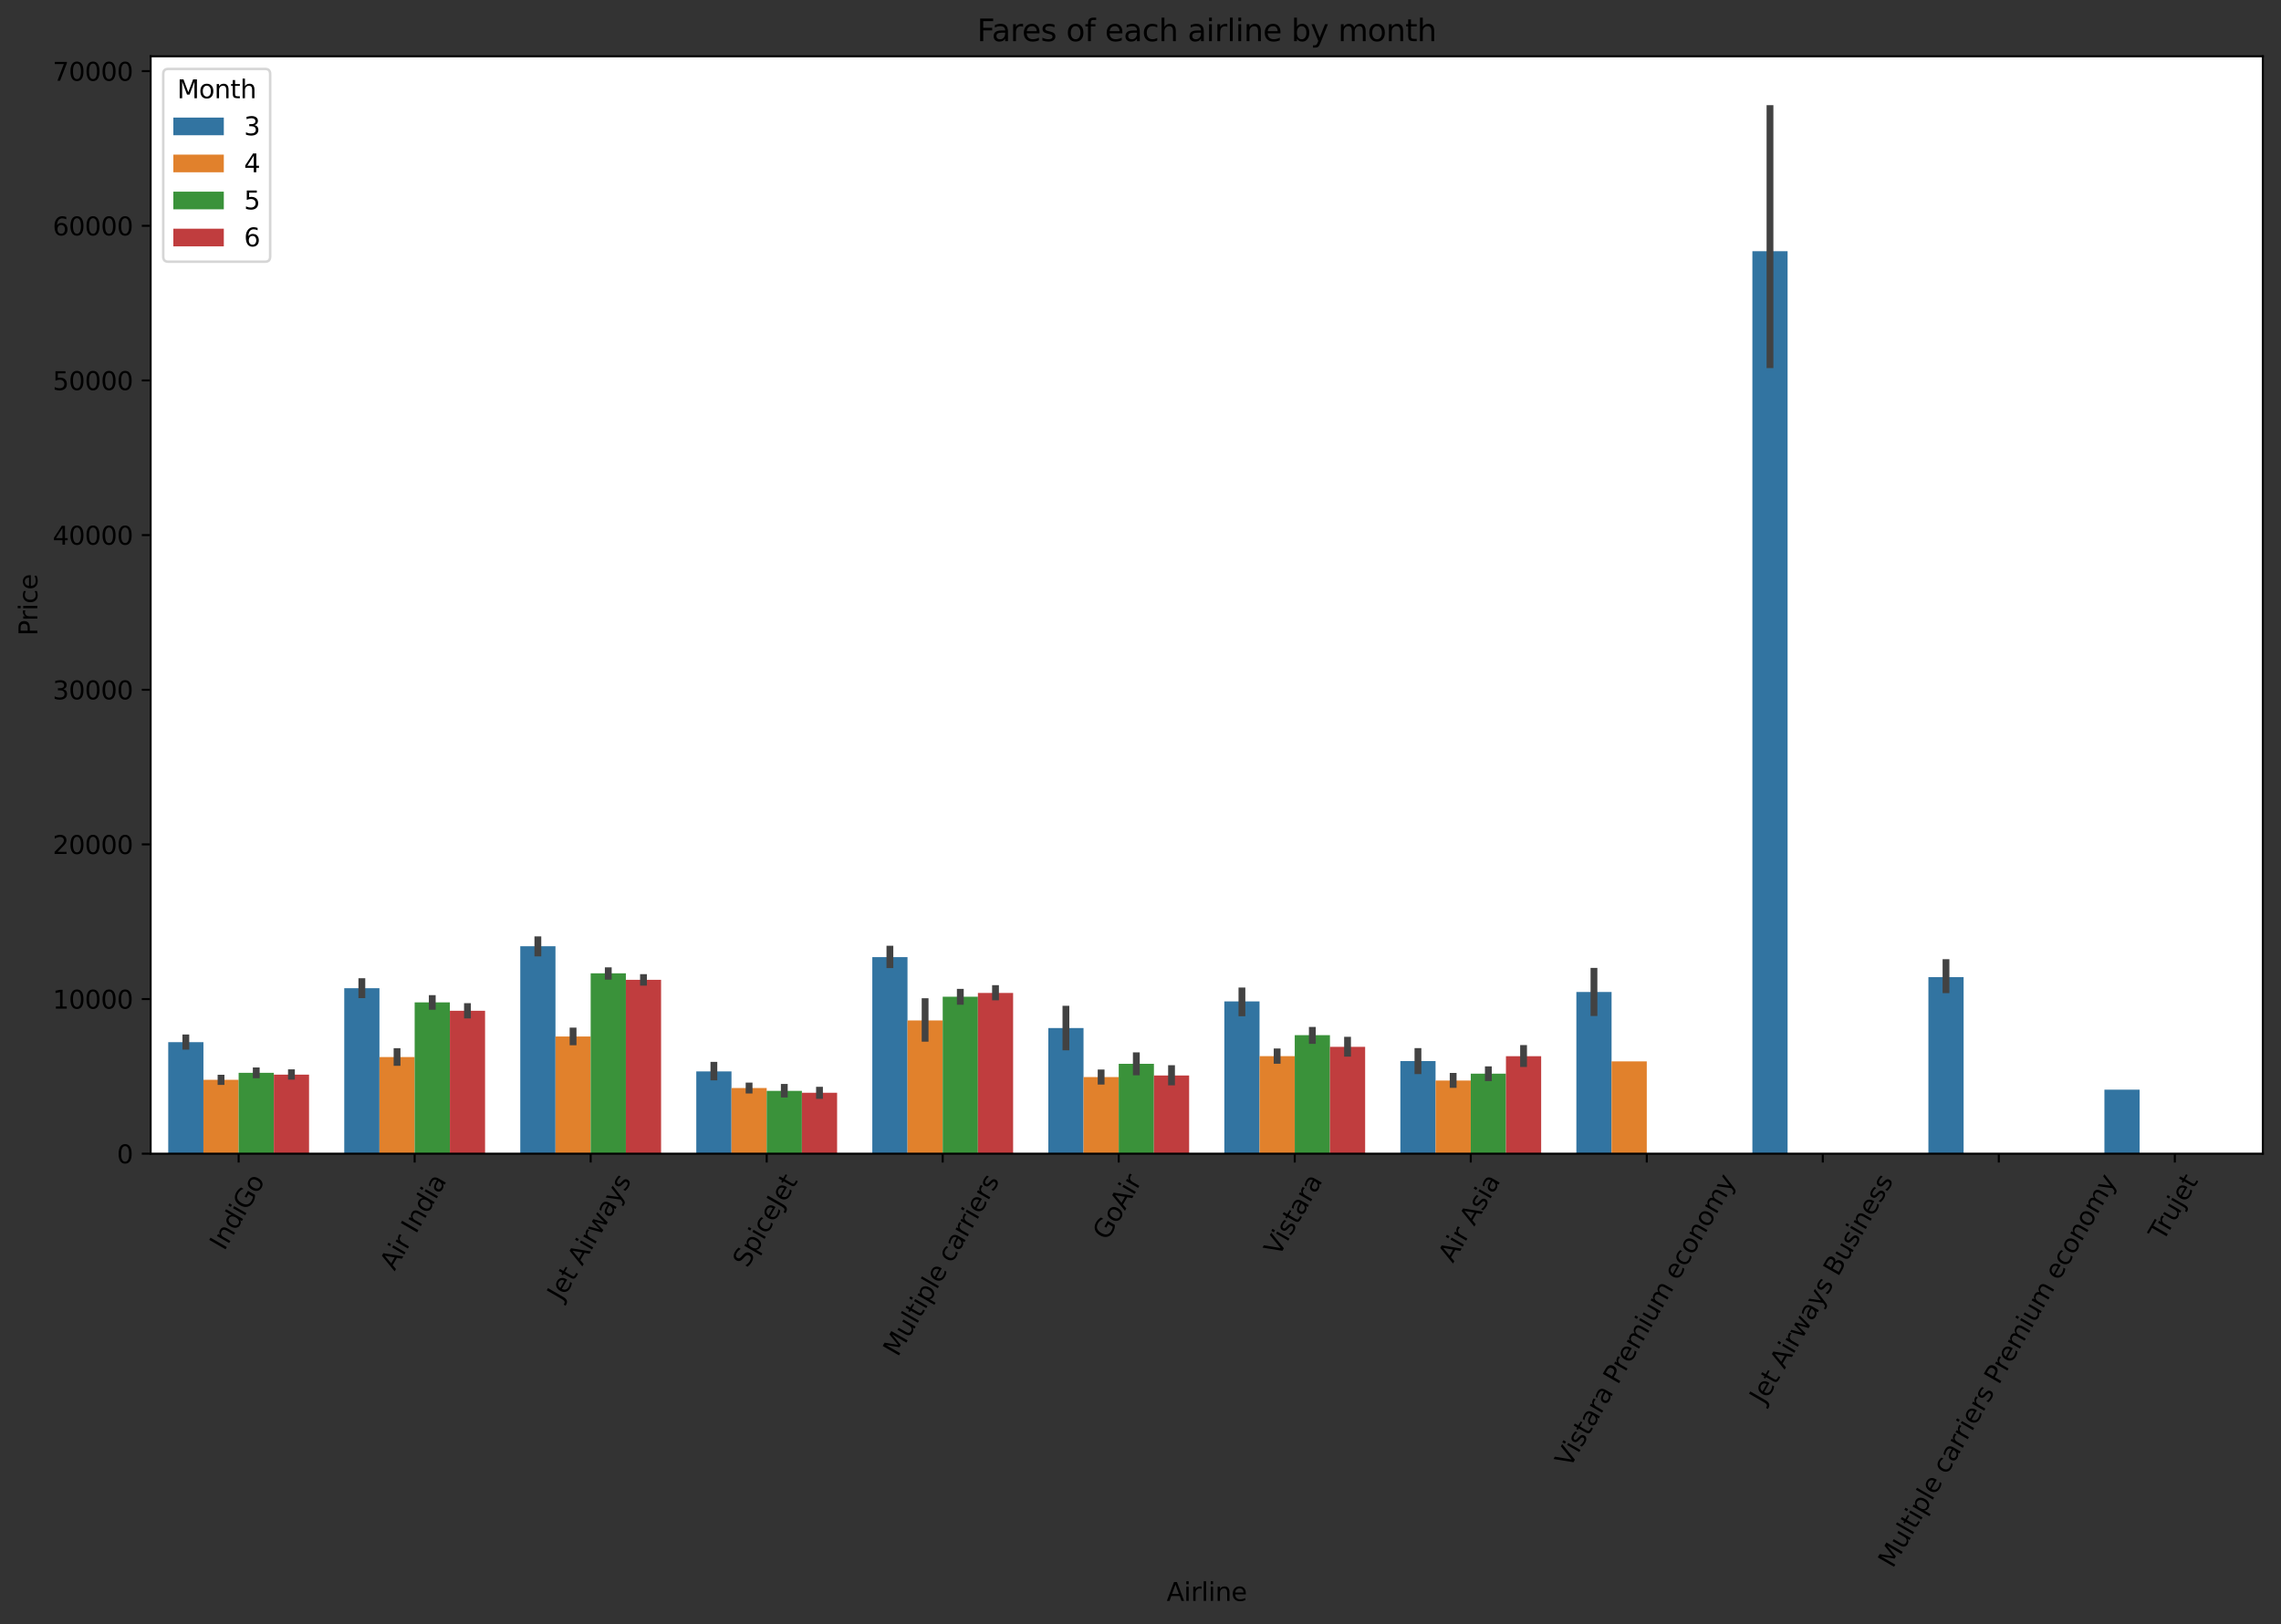 <?xml version="1.0" encoding="utf-8" standalone="no"?>
<!DOCTYPE svg PUBLIC "-//W3C//DTD SVG 1.1//EN"
  "http://www.w3.org/Graphics/SVG/1.1/DTD/svg11.dtd">
<svg xmlns:xlink="http://www.w3.org/1999/xlink" width="903.891pt" height="643.685pt" viewBox="0 0 903.891 643.685" xmlns="http://www.w3.org/2000/svg" version="1.1">
 <rect x="0" y="0" width="903.891" height="643.685" fill="#333333" stroke="none"/>
 <defs>
  <style type="text/css">*{stroke-linejoin: round; stroke-linecap: butt}</style>
 </defs>
 <g id="figure_1">
  <g id="patch_1">
   <path d="M 0 643.685 
L 903.891 643.685 
L 903.891 0 
L 0 0 
L 0 643.685 
z
" style="fill: none"/>
  </g>
  <g id="axes_1">
   <g id="patch_2">
    <path d="M 59.691 457.198 
L 896.691 457.198 
L 896.691 22.318 
L 59.691 22.318 
z
" style="fill: #ffffff"/>
   </g>
   <g id="patch_3">
    <path d="M 66.666 457.198 
L 80.616 457.198 
L 80.616 412.996 
L 66.666 412.996 
z
" clip-path="url(#p9aed26becb)" style="fill: #3274a1"/>
   </g>
   <g id="patch_4">
    <path d="M 136.416 457.198 
L 150.366 457.198 
L 150.366 391.623 
L 136.416 391.623 
z
" clip-path="url(#p9aed26becb)" style="fill: #3274a1"/>
   </g>
   <g id="patch_5">
    <path d="M 206.166 457.198 
L 220.116 457.198 
L 220.116 374.988 
L 206.166 374.988 
z
" clip-path="url(#p9aed26becb)" style="fill: #3274a1"/>
   </g>
   <g id="patch_6">
    <path d="M 275.916 457.198 
L 289.866 457.198 
L 289.866 424.581 
L 275.916 424.581 
z
" clip-path="url(#p9aed26becb)" style="fill: #3274a1"/>
   </g>
   <g id="patch_7">
    <path d="M 345.666 457.198 
L 359.616 457.198 
L 359.616 379.307 
L 345.666 379.307 
z
" clip-path="url(#p9aed26becb)" style="fill: #3274a1"/>
   </g>
   <g id="patch_8">
    <path d="M 415.416 457.198 
L 429.366 457.198 
L 429.366 407.407 
L 415.416 407.407 
z
" clip-path="url(#p9aed26becb)" style="fill: #3274a1"/>
   </g>
   <g id="patch_9">
    <path d="M 485.166 457.198 
L 499.116 457.198 
L 499.116 396.837 
L 485.166 396.837 
z
" clip-path="url(#p9aed26becb)" style="fill: #3274a1"/>
   </g>
   <g id="patch_10">
    <path d="M 554.916 457.198 
L 568.866 457.198 
L 568.866 420.5 
L 554.916 420.5 
z
" clip-path="url(#p9aed26becb)" style="fill: #3274a1"/>
   </g>
   <g id="patch_11">
    <path d="M 624.666 457.198 
L 638.616 457.198 
L 638.616 393.099 
L 624.666 393.099 
z
" clip-path="url(#p9aed26becb)" style="fill: #3274a1"/>
   </g>
   <g id="patch_12">
    <path d="M 694.416 457.198 
L 708.366 457.198 
L 708.366 99.539 
L 694.416 99.539 
z
" clip-path="url(#p9aed26becb)" style="fill: #3274a1"/>
   </g>
   <g id="patch_13">
    <path d="M 764.166 457.198 
L 778.116 457.198 
L 778.116 387.216 
L 764.166 387.216 
z
" clip-path="url(#p9aed26becb)" style="fill: #3274a1"/>
   </g>
   <g id="patch_14">
    <path d="M 833.916 457.198 
L 847.866 457.198 
L 847.866 431.826 
L 833.916 431.826 
z
" clip-path="url(#p9aed26becb)" style="fill: #3274a1"/>
   </g>
   <g id="patch_15">
    <path d="M 80.616 457.198 
L 94.566 457.198 
L 94.566 427.904 
L 80.616 427.904 
z
" clip-path="url(#p9aed26becb)" style="fill: #e1812c"/>
   </g>
   <g id="patch_16">
    <path d="M 150.366 457.198 
L 164.316 457.198 
L 164.316 418.891 
L 150.366 418.891 
z
" clip-path="url(#p9aed26becb)" style="fill: #e1812c"/>
   </g>
   <g id="patch_17">
    <path d="M 220.116 457.198 
L 234.066 457.198 
L 234.066 410.75 
L 220.116 410.75 
z
" clip-path="url(#p9aed26becb)" style="fill: #e1812c"/>
   </g>
   <g id="patch_18">
    <path d="M 289.866 457.198 
L 303.816 457.198 
L 303.816 431.161 
L 289.866 431.161 
z
" clip-path="url(#p9aed26becb)" style="fill: #e1812c"/>
   </g>
   <g id="patch_19">
    <path d="M 359.616 457.198 
L 373.566 457.198 
L 373.566 404.387 
L 359.616 404.387 
z
" clip-path="url(#p9aed26becb)" style="fill: #e1812c"/>
   </g>
   <g id="patch_20">
    <path d="M 429.366 457.198 
L 443.316 457.198 
L 443.316 426.84 
L 429.366 426.84 
z
" clip-path="url(#p9aed26becb)" style="fill: #e1812c"/>
   </g>
   <g id="patch_21">
    <path d="M 499.116 457.198 
L 513.066 457.198 
L 513.066 418.546 
L 499.116 418.546 
z
" clip-path="url(#p9aed26becb)" style="fill: #e1812c"/>
   </g>
   <g id="patch_22">
    <path d="M 568.866 457.198 
L 582.816 457.198 
L 582.816 428.214 
L 568.866 428.214 
z
" clip-path="url(#p9aed26becb)" style="fill: #e1812c"/>
   </g>
   <g id="patch_23">
    <path d="M 638.616 457.198 
L 652.566 457.198 
L 652.566 420.616 
L 638.616 420.616 
z
" clip-path="url(#p9aed26becb)" style="fill: #e1812c"/>
   </g>
   <g id="patch_24">
    <path d="M 0 0 
z
" clip-path="url(#p9aed26becb)" style="fill: #e1812c"/>
   </g>
   <g id="patch_25">
    <path d="M 0 0 
z
" clip-path="url(#p9aed26becb)" style="fill: #e1812c"/>
   </g>
   <g id="patch_26">
    <path d="M 0 0 
z
" clip-path="url(#p9aed26becb)" style="fill: #e1812c"/>
   </g>
   <g id="patch_27">
    <path d="M 94.566 457.198 
L 108.516 457.198 
L 108.516 425.147 
L 94.566 425.147 
z
" clip-path="url(#p9aed26becb)" style="fill: #3a923a"/>
   </g>
   <g id="patch_28">
    <path d="M 164.316 457.198 
L 178.266 457.198 
L 178.266 397.232 
L 164.316 397.232 
z
" clip-path="url(#p9aed26becb)" style="fill: #3a923a"/>
   </g>
   <g id="patch_29">
    <path d="M 234.066 457.198 
L 248.016 457.198 
L 248.016 385.707 
L 234.066 385.707 
z
" clip-path="url(#p9aed26becb)" style="fill: #3a923a"/>
   </g>
   <g id="patch_30">
    <path d="M 303.816 457.198 
L 317.766 457.198 
L 317.766 432.313 
L 303.816 432.313 
z
" clip-path="url(#p9aed26becb)" style="fill: #3a923a"/>
   </g>
   <g id="patch_31">
    <path d="M 373.566 457.198 
L 387.516 457.198 
L 387.516 394.982 
L 373.566 394.982 
z
" clip-path="url(#p9aed26becb)" style="fill: #3a923a"/>
   </g>
   <g id="patch_32">
    <path d="M 443.316 457.198 
L 457.266 457.198 
L 457.266 421.577 
L 443.316 421.577 
z
" clip-path="url(#p9aed26becb)" style="fill: #3a923a"/>
   </g>
   <g id="patch_33">
    <path d="M 513.066 457.198 
L 527.016 457.198 
L 527.016 410.224 
L 513.066 410.224 
z
" clip-path="url(#p9aed26becb)" style="fill: #3a923a"/>
   </g>
   <g id="patch_34">
    <path d="M 582.816 457.198 
L 596.766 457.198 
L 596.766 425.486 
L 582.816 425.486 
z
" clip-path="url(#p9aed26becb)" style="fill: #3a923a"/>
   </g>
   <g id="patch_35">
    <path d="M 0 0 
z
" clip-path="url(#p9aed26becb)" style="fill: #3a923a"/>
   </g>
   <g id="patch_36">
    <path d="M 0 0 
z
" clip-path="url(#p9aed26becb)" style="fill: #3a923a"/>
   </g>
   <g id="patch_37">
    <path d="M 0 0 
z
" clip-path="url(#p9aed26becb)" style="fill: #3a923a"/>
   </g>
   <g id="patch_38">
    <path d="M 0 0 
z
" clip-path="url(#p9aed26becb)" style="fill: #3a923a"/>
   </g>
   <g id="patch_39">
    <path d="M 108.516 457.198 
L 122.466 457.198 
L 122.466 425.868 
L 108.516 425.868 
z
" clip-path="url(#p9aed26becb)" style="fill: #c03d3e"/>
   </g>
   <g id="patch_40">
    <path d="M 178.266 457.198 
L 192.216 457.198 
L 192.216 400.554 
L 178.266 400.554 
z
" clip-path="url(#p9aed26becb)" style="fill: #c03d3e"/>
   </g>
   <g id="patch_41">
    <path d="M 248.016 457.198 
L 261.966 457.198 
L 261.966 388.288 
L 248.016 388.288 
z
" clip-path="url(#p9aed26becb)" style="fill: #c03d3e"/>
   </g>
   <g id="patch_42">
    <path d="M 317.766 457.198 
L 331.716 457.198 
L 331.716 433.037 
L 317.766 433.037 
z
" clip-path="url(#p9aed26becb)" style="fill: #c03d3e"/>
   </g>
   <g id="patch_43">
    <path d="M 387.516 457.198 
L 401.466 457.198 
L 401.466 393.497 
L 387.516 393.497 
z
" clip-path="url(#p9aed26becb)" style="fill: #c03d3e"/>
   </g>
   <g id="patch_44">
    <path d="M 457.266 457.198 
L 471.216 457.198 
L 471.216 426.196 
L 457.266 426.196 
z
" clip-path="url(#p9aed26becb)" style="fill: #c03d3e"/>
   </g>
   <g id="patch_45">
    <path d="M 527.016 457.198 
L 540.966 457.198 
L 540.966 414.844 
L 527.016 414.844 
z
" clip-path="url(#p9aed26becb)" style="fill: #c03d3e"/>
   </g>
   <g id="patch_46">
    <path d="M 596.766 457.198 
L 610.716 457.198 
L 610.716 418.558 
L 596.766 418.558 
z
" clip-path="url(#p9aed26becb)" style="fill: #c03d3e"/>
   </g>
   <g id="patch_47">
    <path d="M 0 0 
z
" clip-path="url(#p9aed26becb)" style="fill: #c03d3e"/>
   </g>
   <g id="patch_48">
    <path d="M 0 0 
z
" clip-path="url(#p9aed26becb)" style="fill: #c03d3e"/>
   </g>
   <g id="patch_49">
    <path d="M 0 0 
z
" clip-path="url(#p9aed26becb)" style="fill: #c03d3e"/>
   </g>
   <g id="patch_50">
    <path d="M 0 0 
z
" clip-path="url(#p9aed26becb)" style="fill: #c03d3e"/>
   </g>
   <g id="matplotlib.axis_1">
    <g id="xtick_1">
     <g id="line2d_1">
      <defs>
       <path id="mf62303cc85" d="M 0 0 
L 0 3.5 
" style="stroke: #000000; stroke-width: 0.8"/>
      </defs>
      <g>
       <use xlink:href="#mf62303cc85" x="94.566" y="457.198" style="stroke: #000000; stroke-width: 0.8"/>
      </g>
     </g>
     <g id="text_1">
      <!-- IndiGo -->
      <g transform="translate(88.885 495.954)rotate(-60)scale(0.1 -0.1)">
       <defs>
        <path id="DejaVuSans-49" d="M 628 4666 
L 1259 4666 
L 1259 0 
L 628 0 
L 628 4666 
z
" transform="scale(0.016)"/>
        <path id="DejaVuSans-6e" d="M 3513 2113 
L 3513 0 
L 2938 0 
L 2938 2094 
Q 2938 2591 2744 2837 
Q 2550 3084 2163 3084 
Q 1697 3084 1428 2787 
Q 1159 2491 1159 1978 
L 1159 0 
L 581 0 
L 581 3500 
L 1159 3500 
L 1159 2956 
Q 1366 3272 1645 3428 
Q 1925 3584 2291 3584 
Q 2894 3584 3203 3211 
Q 3513 2838 3513 2113 
z
" transform="scale(0.016)"/>
        <path id="DejaVuSans-64" d="M 2906 2969 
L 2906 4863 
L 3481 4863 
L 3481 0 
L 2906 0 
L 2906 525 
Q 2725 213 2448 61 
Q 2172 -91 1784 -91 
Q 1150 -91 751 415 
Q 353 922 353 1747 
Q 353 2572 751 3078 
Q 1150 3584 1784 3584 
Q 2172 3584 2448 3432 
Q 2725 3281 2906 2969 
z
M 947 1747 
Q 947 1113 1208 752 
Q 1469 391 1925 391 
Q 2381 391 2643 752 
Q 2906 1113 2906 1747 
Q 2906 2381 2643 2742 
Q 2381 3103 1925 3103 
Q 1469 3103 1208 2742 
Q 947 2381 947 1747 
z
" transform="scale(0.016)"/>
        <path id="DejaVuSans-69" d="M 603 3500 
L 1178 3500 
L 1178 0 
L 603 0 
L 603 3500 
z
M 603 4863 
L 1178 4863 
L 1178 4134 
L 603 4134 
L 603 4863 
z
" transform="scale(0.016)"/>
        <path id="DejaVuSans-47" d="M 3809 666 
L 3809 1919 
L 2778 1919 
L 2778 2438 
L 4434 2438 
L 4434 434 
Q 4069 175 3628 42 
Q 3188 -91 2688 -91 
Q 1594 -91 976 548 
Q 359 1188 359 2328 
Q 359 3472 976 4111 
Q 1594 4750 2688 4750 
Q 3144 4750 3555 4637 
Q 3966 4525 4313 4306 
L 4313 3634 
Q 3963 3931 3569 4081 
Q 3175 4231 2741 4231 
Q 1884 4231 1454 3753 
Q 1025 3275 1025 2328 
Q 1025 1384 1454 906 
Q 1884 428 2741 428 
Q 3075 428 3337 486 
Q 3600 544 3809 666 
z
" transform="scale(0.016)"/>
        <path id="DejaVuSans-6f" d="M 1959 3097 
Q 1497 3097 1228 2736 
Q 959 2375 959 1747 
Q 959 1119 1226 758 
Q 1494 397 1959 397 
Q 2419 397 2687 759 
Q 2956 1122 2956 1747 
Q 2956 2369 2687 2733 
Q 2419 3097 1959 3097 
z
M 1959 3584 
Q 2709 3584 3137 3096 
Q 3566 2609 3566 1747 
Q 3566 888 3137 398 
Q 2709 -91 1959 -91 
Q 1206 -91 779 398 
Q 353 888 353 1747 
Q 353 2609 779 3096 
Q 1206 3584 1959 3584 
z
" transform="scale(0.016)"/>
       </defs>
       <use xlink:href="#DejaVuSans-49"/>
       <use xlink:href="#DejaVuSans-6e" x="29.492"/>
       <use xlink:href="#DejaVuSans-64" x="92.871"/>
       <use xlink:href="#DejaVuSans-69" x="156.348"/>
       <use xlink:href="#DejaVuSans-47" x="184.131"/>
       <use xlink:href="#DejaVuSans-6f" x="261.621"/>
      </g>
     </g>
    </g>
    <g id="xtick_2">
     <g id="line2d_2">
      <g>
       <use xlink:href="#mf62303cc85" x="164.316" y="457.198" style="stroke: #000000; stroke-width: 0.8"/>
      </g>
     </g>
     <g id="text_2">
      <!-- Air India -->
      <g transform="translate(156.343 503.894)rotate(-60)scale(0.1 -0.1)">
       <defs>
        <path id="DejaVuSans-41" d="M 2188 4044 
L 1331 1722 
L 3047 1722 
L 2188 4044 
z
M 1831 4666 
L 2547 4666 
L 4325 0 
L 3669 0 
L 3244 1197 
L 1141 1197 
L 716 0 
L 50 0 
L 1831 4666 
z
" transform="scale(0.016)"/>
        <path id="DejaVuSans-72" d="M 2631 2963 
Q 2534 3019 2420 3045 
Q 2306 3072 2169 3072 
Q 1681 3072 1420 2755 
Q 1159 2438 1159 1844 
L 1159 0 
L 581 0 
L 581 3500 
L 1159 3500 
L 1159 2956 
Q 1341 3275 1631 3429 
Q 1922 3584 2338 3584 
Q 2397 3584 2469 3576 
Q 2541 3569 2628 3553 
L 2631 2963 
z
" transform="scale(0.016)"/>
        <path id="DejaVuSans-20" transform="scale(0.016)"/>
        <path id="DejaVuSans-61" d="M 2194 1759 
Q 1497 1759 1228 1600 
Q 959 1441 959 1056 
Q 959 750 1161 570 
Q 1363 391 1709 391 
Q 2188 391 2477 730 
Q 2766 1069 2766 1631 
L 2766 1759 
L 2194 1759 
z
M 3341 1997 
L 3341 0 
L 2766 0 
L 2766 531 
Q 2569 213 2275 61 
Q 1981 -91 1556 -91 
Q 1019 -91 701 211 
Q 384 513 384 1019 
Q 384 1609 779 1909 
Q 1175 2209 1959 2209 
L 2766 2209 
L 2766 2266 
Q 2766 2663 2505 2880 
Q 2244 3097 1772 3097 
Q 1472 3097 1187 3025 
Q 903 2953 641 2809 
L 641 3341 
Q 956 3463 1253 3523 
Q 1550 3584 1831 3584 
Q 2591 3584 2966 3190 
Q 3341 2797 3341 1997 
z
" transform="scale(0.016)"/>
       </defs>
       <use xlink:href="#DejaVuSans-41"/>
       <use xlink:href="#DejaVuSans-69" x="68.408"/>
       <use xlink:href="#DejaVuSans-72" x="96.191"/>
       <use xlink:href="#DejaVuSans-20" x="137.305"/>
       <use xlink:href="#DejaVuSans-49" x="169.092"/>
       <use xlink:href="#DejaVuSans-6e" x="198.584"/>
       <use xlink:href="#DejaVuSans-64" x="261.963"/>
       <use xlink:href="#DejaVuSans-69" x="325.439"/>
       <use xlink:href="#DejaVuSans-61" x="353.223"/>
      </g>
     </g>
    </g>
    <g id="xtick_3">
     <g id="line2d_3">
      <g>
       <use xlink:href="#mf62303cc85" x="234.066" y="457.198" style="stroke: #000000; stroke-width: 0.8"/>
      </g>
     </g>
     <g id="text_3">
      <!-- Jet Airways -->
      <g transform="translate(222.614 515.945)rotate(-60)scale(0.1 -0.1)">
       <defs>
        <path id="DejaVuSans-4a" d="M 628 4666 
L 1259 4666 
L 1259 325 
Q 1259 -519 939 -900 
Q 619 -1281 -91 -1281 
L -331 -1281 
L -331 -750 
L -134 -750 
Q 284 -750 456 -515 
Q 628 -281 628 325 
L 628 4666 
z
" transform="scale(0.016)"/>
        <path id="DejaVuSans-65" d="M 3597 1894 
L 3597 1613 
L 953 1613 
Q 991 1019 1311 708 
Q 1631 397 2203 397 
Q 2534 397 2845 478 
Q 3156 559 3463 722 
L 3463 178 
Q 3153 47 2828 -22 
Q 2503 -91 2169 -91 
Q 1331 -91 842 396 
Q 353 884 353 1716 
Q 353 2575 817 3079 
Q 1281 3584 2069 3584 
Q 2775 3584 3186 3129 
Q 3597 2675 3597 1894 
z
M 3022 2063 
Q 3016 2534 2758 2815 
Q 2500 3097 2075 3097 
Q 1594 3097 1305 2825 
Q 1016 2553 972 2059 
L 3022 2063 
z
" transform="scale(0.016)"/>
        <path id="DejaVuSans-74" d="M 1172 4494 
L 1172 3500 
L 2356 3500 
L 2356 3053 
L 1172 3053 
L 1172 1153 
Q 1172 725 1289 603 
Q 1406 481 1766 481 
L 2356 481 
L 2356 0 
L 1766 0 
Q 1100 0 847 248 
Q 594 497 594 1153 
L 594 3053 
L 172 3053 
L 172 3500 
L 594 3500 
L 594 4494 
L 1172 4494 
z
" transform="scale(0.016)"/>
        <path id="DejaVuSans-77" d="M 269 3500 
L 844 3500 
L 1563 769 
L 2278 3500 
L 2956 3500 
L 3675 769 
L 4391 3500 
L 4966 3500 
L 4050 0 
L 3372 0 
L 2619 2869 
L 1863 0 
L 1184 0 
L 269 3500 
z
" transform="scale(0.016)"/>
        <path id="DejaVuSans-79" d="M 2059 -325 
Q 1816 -950 1584 -1140 
Q 1353 -1331 966 -1331 
L 506 -1331 
L 506 -850 
L 844 -850 
Q 1081 -850 1212 -737 
Q 1344 -625 1503 -206 
L 1606 56 
L 191 3500 
L 800 3500 
L 1894 763 
L 2988 3500 
L 3597 3500 
L 2059 -325 
z
" transform="scale(0.016)"/>
        <path id="DejaVuSans-73" d="M 2834 3397 
L 2834 2853 
Q 2591 2978 2328 3040 
Q 2066 3103 1784 3103 
Q 1356 3103 1142 2972 
Q 928 2841 928 2578 
Q 928 2378 1081 2264 
Q 1234 2150 1697 2047 
L 1894 2003 
Q 2506 1872 2764 1633 
Q 3022 1394 3022 966 
Q 3022 478 2636 193 
Q 2250 -91 1575 -91 
Q 1294 -91 989 -36 
Q 684 19 347 128 
L 347 722 
Q 666 556 975 473 
Q 1284 391 1588 391 
Q 1994 391 2212 530 
Q 2431 669 2431 922 
Q 2431 1156 2273 1281 
Q 2116 1406 1581 1522 
L 1381 1569 
Q 847 1681 609 1914 
Q 372 2147 372 2553 
Q 372 3047 722 3315 
Q 1072 3584 1716 3584 
Q 2034 3584 2315 3537 
Q 2597 3491 2834 3397 
z
" transform="scale(0.016)"/>
       </defs>
       <use xlink:href="#DejaVuSans-4a"/>
       <use xlink:href="#DejaVuSans-65" x="29.492"/>
       <use xlink:href="#DejaVuSans-74" x="91.016"/>
       <use xlink:href="#DejaVuSans-20" x="130.225"/>
       <use xlink:href="#DejaVuSans-41" x="162.012"/>
       <use xlink:href="#DejaVuSans-69" x="230.42"/>
       <use xlink:href="#DejaVuSans-72" x="258.203"/>
       <use xlink:href="#DejaVuSans-77" x="299.316"/>
       <use xlink:href="#DejaVuSans-61" x="381.104"/>
       <use xlink:href="#DejaVuSans-79" x="442.383"/>
       <use xlink:href="#DejaVuSans-73" x="501.562"/>
      </g>
     </g>
    </g>
    <g id="xtick_4">
     <g id="line2d_4">
      <g>
       <use xlink:href="#mf62303cc85" x="303.816" y="457.198" style="stroke: #000000; stroke-width: 0.8"/>
      </g>
     </g>
     <g id="text_4">
      <!-- SpiceJet -->
      <g transform="translate(296.168 502.768)rotate(-60)scale(0.1 -0.1)">
       <defs>
        <path id="DejaVuSans-53" d="M 3425 4513 
L 3425 3897 
Q 3066 4069 2747 4153 
Q 2428 4238 2131 4238 
Q 1616 4238 1336 4038 
Q 1056 3838 1056 3469 
Q 1056 3159 1242 3001 
Q 1428 2844 1947 2747 
L 2328 2669 
Q 3034 2534 3370 2195 
Q 3706 1856 3706 1288 
Q 3706 609 3251 259 
Q 2797 -91 1919 -91 
Q 1588 -91 1214 -16 
Q 841 59 441 206 
L 441 856 
Q 825 641 1194 531 
Q 1563 422 1919 422 
Q 2459 422 2753 634 
Q 3047 847 3047 1241 
Q 3047 1584 2836 1778 
Q 2625 1972 2144 2069 
L 1759 2144 
Q 1053 2284 737 2584 
Q 422 2884 422 3419 
Q 422 4038 858 4394 
Q 1294 4750 2059 4750 
Q 2388 4750 2728 4690 
Q 3069 4631 3425 4513 
z
" transform="scale(0.016)"/>
        <path id="DejaVuSans-70" d="M 1159 525 
L 1159 -1331 
L 581 -1331 
L 581 3500 
L 1159 3500 
L 1159 2969 
Q 1341 3281 1617 3432 
Q 1894 3584 2278 3584 
Q 2916 3584 3314 3078 
Q 3713 2572 3713 1747 
Q 3713 922 3314 415 
Q 2916 -91 2278 -91 
Q 1894 -91 1617 61 
Q 1341 213 1159 525 
z
M 3116 1747 
Q 3116 2381 2855 2742 
Q 2594 3103 2138 3103 
Q 1681 3103 1420 2742 
Q 1159 2381 1159 1747 
Q 1159 1113 1420 752 
Q 1681 391 2138 391 
Q 2594 391 2855 752 
Q 3116 1113 3116 1747 
z
" transform="scale(0.016)"/>
        <path id="DejaVuSans-63" d="M 3122 3366 
L 3122 2828 
Q 2878 2963 2633 3030 
Q 2388 3097 2138 3097 
Q 1578 3097 1268 2742 
Q 959 2388 959 1747 
Q 959 1106 1268 751 
Q 1578 397 2138 397 
Q 2388 397 2633 464 
Q 2878 531 3122 666 
L 3122 134 
Q 2881 22 2623 -34 
Q 2366 -91 2075 -91 
Q 1284 -91 818 406 
Q 353 903 353 1747 
Q 353 2603 823 3093 
Q 1294 3584 2113 3584 
Q 2378 3584 2631 3529 
Q 2884 3475 3122 3366 
z
" transform="scale(0.016)"/>
       </defs>
       <use xlink:href="#DejaVuSans-53"/>
       <use xlink:href="#DejaVuSans-70" x="63.477"/>
       <use xlink:href="#DejaVuSans-69" x="126.953"/>
       <use xlink:href="#DejaVuSans-63" x="154.736"/>
       <use xlink:href="#DejaVuSans-65" x="209.717"/>
       <use xlink:href="#DejaVuSans-4a" x="271.24"/>
       <use xlink:href="#DejaVuSans-65" x="300.732"/>
       <use xlink:href="#DejaVuSans-74" x="362.256"/>
      </g>
     </g>
    </g>
    <g id="xtick_5">
     <g id="line2d_5">
      <g>
       <use xlink:href="#mf62303cc85" x="373.566" y="457.198" style="stroke: #000000; stroke-width: 0.8"/>
      </g>
     </g>
     <g id="text_5">
      <!-- Multiple carriers -->
      <g transform="translate(355.749 537.994)rotate(-60)scale(0.1 -0.1)">
       <defs>
        <path id="DejaVuSans-4d" d="M 628 4666 
L 1569 4666 
L 2759 1491 
L 3956 4666 
L 4897 4666 
L 4897 0 
L 4281 0 
L 4281 4097 
L 3078 897 
L 2444 897 
L 1241 4097 
L 1241 0 
L 628 0 
L 628 4666 
z
" transform="scale(0.016)"/>
        <path id="DejaVuSans-75" d="M 544 1381 
L 544 3500 
L 1119 3500 
L 1119 1403 
Q 1119 906 1312 657 
Q 1506 409 1894 409 
Q 2359 409 2629 706 
Q 2900 1003 2900 1516 
L 2900 3500 
L 3475 3500 
L 3475 0 
L 2900 0 
L 2900 538 
Q 2691 219 2414 64 
Q 2138 -91 1772 -91 
Q 1169 -91 856 284 
Q 544 659 544 1381 
z
M 1991 3584 
L 1991 3584 
z
" transform="scale(0.016)"/>
        <path id="DejaVuSans-6c" d="M 603 4863 
L 1178 4863 
L 1178 0 
L 603 0 
L 603 4863 
z
" transform="scale(0.016)"/>
       </defs>
       <use xlink:href="#DejaVuSans-4d"/>
       <use xlink:href="#DejaVuSans-75" x="86.279"/>
       <use xlink:href="#DejaVuSans-6c" x="149.658"/>
       <use xlink:href="#DejaVuSans-74" x="177.441"/>
       <use xlink:href="#DejaVuSans-69" x="216.65"/>
       <use xlink:href="#DejaVuSans-70" x="244.434"/>
       <use xlink:href="#DejaVuSans-6c" x="307.91"/>
       <use xlink:href="#DejaVuSans-65" x="335.693"/>
       <use xlink:href="#DejaVuSans-20" x="397.217"/>
       <use xlink:href="#DejaVuSans-63" x="429.004"/>
       <use xlink:href="#DejaVuSans-61" x="483.984"/>
       <use xlink:href="#DejaVuSans-72" x="545.264"/>
       <use xlink:href="#DejaVuSans-72" x="584.627"/>
       <use xlink:href="#DejaVuSans-69" x="625.74"/>
       <use xlink:href="#DejaVuSans-65" x="653.523"/>
       <use xlink:href="#DejaVuSans-72" x="715.047"/>
       <use xlink:href="#DejaVuSans-73" x="756.16"/>
      </g>
     </g>
    </g>
    <g id="xtick_6">
     <g id="line2d_6">
      <g>
       <use xlink:href="#mf62303cc85" x="443.316" y="457.198" style="stroke: #000000; stroke-width: 0.8"/>
      </g>
     </g>
     <g id="text_6">
      <!-- GoAir -->
      <g transform="translate(438.806 491.897)rotate(-60)scale(0.1 -0.1)">
       <use xlink:href="#DejaVuSans-47"/>
       <use xlink:href="#DejaVuSans-6f" x="77.49"/>
       <use xlink:href="#DejaVuSans-41" x="138.672"/>
       <use xlink:href="#DejaVuSans-69" x="207.08"/>
       <use xlink:href="#DejaVuSans-72" x="234.863"/>
      </g>
     </g>
    </g>
    <g id="xtick_7">
     <g id="line2d_7">
      <g>
       <use xlink:href="#mf62303cc85" x="513.066" y="457.198" style="stroke: #000000; stroke-width: 0.8"/>
      </g>
     </g>
     <g id="text_7">
      <!-- Vistara -->
      <g transform="translate(506.733 498.214)rotate(-60)scale(0.1 -0.1)">
       <defs>
        <path id="DejaVuSans-56" d="M 1831 0 
L 50 4666 
L 709 4666 
L 2188 738 
L 3669 4666 
L 4325 4666 
L 2547 0 
L 1831 0 
z
" transform="scale(0.016)"/>
       </defs>
       <use xlink:href="#DejaVuSans-56"/>
       <use xlink:href="#DejaVuSans-69" x="66.158"/>
       <use xlink:href="#DejaVuSans-73" x="93.941"/>
       <use xlink:href="#DejaVuSans-74" x="146.041"/>
       <use xlink:href="#DejaVuSans-61" x="185.25"/>
       <use xlink:href="#DejaVuSans-72" x="246.529"/>
       <use xlink:href="#DejaVuSans-61" x="287.643"/>
      </g>
     </g>
    </g>
    <g id="xtick_8">
     <g id="line2d_8">
      <g>
       <use xlink:href="#mf62303cc85" x="582.816" y="457.198" style="stroke: #000000; stroke-width: 0.8"/>
      </g>
     </g>
     <g id="text_8">
      <!-- Air Asia -->
      <g transform="translate(575.739 500.789)rotate(-60)scale(0.1 -0.1)">
       <use xlink:href="#DejaVuSans-41"/>
       <use xlink:href="#DejaVuSans-69" x="68.408"/>
       <use xlink:href="#DejaVuSans-72" x="96.191"/>
       <use xlink:href="#DejaVuSans-20" x="137.305"/>
       <use xlink:href="#DejaVuSans-41" x="169.092"/>
       <use xlink:href="#DejaVuSans-73" x="237.5"/>
       <use xlink:href="#DejaVuSans-69" x="289.6"/>
       <use xlink:href="#DejaVuSans-61" x="317.383"/>
      </g>
     </g>
    </g>
    <g id="xtick_9">
     <g id="line2d_9">
      <g>
       <use xlink:href="#mf62303cc85" x="652.566" y="457.198" style="stroke: #000000; stroke-width: 0.8"/>
      </g>
     </g>
     <g id="text_9">
      <!-- Vistara Premium economy -->
      <g transform="translate(622.049 581.987)rotate(-60)scale(0.1 -0.1)">
       <defs>
        <path id="DejaVuSans-50" d="M 1259 4147 
L 1259 2394 
L 2053 2394 
Q 2494 2394 2734 2622 
Q 2975 2850 2975 3272 
Q 2975 3691 2734 3919 
Q 2494 4147 2053 4147 
L 1259 4147 
z
M 628 4666 
L 2053 4666 
Q 2838 4666 3239 4311 
Q 3641 3956 3641 3272 
Q 3641 2581 3239 2228 
Q 2838 1875 2053 1875 
L 1259 1875 
L 1259 0 
L 628 0 
L 628 4666 
z
" transform="scale(0.016)"/>
        <path id="DejaVuSans-6d" d="M 3328 2828 
Q 3544 3216 3844 3400 
Q 4144 3584 4550 3584 
Q 5097 3584 5394 3201 
Q 5691 2819 5691 2113 
L 5691 0 
L 5113 0 
L 5113 2094 
Q 5113 2597 4934 2840 
Q 4756 3084 4391 3084 
Q 3944 3084 3684 2787 
Q 3425 2491 3425 1978 
L 3425 0 
L 2847 0 
L 2847 2094 
Q 2847 2600 2669 2842 
Q 2491 3084 2119 3084 
Q 1678 3084 1418 2786 
Q 1159 2488 1159 1978 
L 1159 0 
L 581 0 
L 581 3500 
L 1159 3500 
L 1159 2956 
Q 1356 3278 1631 3431 
Q 1906 3584 2284 3584 
Q 2666 3584 2933 3390 
Q 3200 3197 3328 2828 
z
" transform="scale(0.016)"/>
       </defs>
       <use xlink:href="#DejaVuSans-56"/>
       <use xlink:href="#DejaVuSans-69" x="66.158"/>
       <use xlink:href="#DejaVuSans-73" x="93.941"/>
       <use xlink:href="#DejaVuSans-74" x="146.041"/>
       <use xlink:href="#DejaVuSans-61" x="185.25"/>
       <use xlink:href="#DejaVuSans-72" x="246.529"/>
       <use xlink:href="#DejaVuSans-61" x="287.643"/>
       <use xlink:href="#DejaVuSans-20" x="348.922"/>
       <use xlink:href="#DejaVuSans-50" x="380.709"/>
       <use xlink:href="#DejaVuSans-72" x="439.262"/>
       <use xlink:href="#DejaVuSans-65" x="478.125"/>
       <use xlink:href="#DejaVuSans-6d" x="539.648"/>
       <use xlink:href="#DejaVuSans-69" x="637.061"/>
       <use xlink:href="#DejaVuSans-75" x="664.844"/>
       <use xlink:href="#DejaVuSans-6d" x="728.223"/>
       <use xlink:href="#DejaVuSans-20" x="825.635"/>
       <use xlink:href="#DejaVuSans-65" x="857.422"/>
       <use xlink:href="#DejaVuSans-63" x="918.945"/>
       <use xlink:href="#DejaVuSans-6f" x="973.926"/>
       <use xlink:href="#DejaVuSans-6e" x="1035.107"/>
       <use xlink:href="#DejaVuSans-6f" x="1098.486"/>
       <use xlink:href="#DejaVuSans-6d" x="1159.668"/>
       <use xlink:href="#DejaVuSans-79" x="1257.08"/>
      </g>
     </g>
    </g>
    <g id="xtick_10">
     <g id="line2d_10">
      <g>
       <use xlink:href="#mf62303cc85" x="722.316" y="457.198" style="stroke: #000000; stroke-width: 0.8"/>
      </g>
     </g>
     <g id="text_10">
      <!-- Jet Airways Business -->
      <g transform="translate(699.046 556.885)rotate(-60)scale(0.1 -0.1)">
       <defs>
        <path id="DejaVuSans-42" d="M 1259 2228 
L 1259 519 
L 2272 519 
Q 2781 519 3026 730 
Q 3272 941 3272 1375 
Q 3272 1813 3026 2020 
Q 2781 2228 2272 2228 
L 1259 2228 
z
M 1259 4147 
L 1259 2741 
L 2194 2741 
Q 2656 2741 2882 2914 
Q 3109 3088 3109 3444 
Q 3109 3797 2882 3972 
Q 2656 4147 2194 4147 
L 1259 4147 
z
M 628 4666 
L 2241 4666 
Q 2963 4666 3353 4366 
Q 3744 4066 3744 3513 
Q 3744 3084 3544 2831 
Q 3344 2578 2956 2516 
Q 3422 2416 3680 2098 
Q 3938 1781 3938 1306 
Q 3938 681 3513 340 
Q 3088 0 2303 0 
L 628 0 
L 628 4666 
z
" transform="scale(0.016)"/>
       </defs>
       <use xlink:href="#DejaVuSans-4a"/>
       <use xlink:href="#DejaVuSans-65" x="29.492"/>
       <use xlink:href="#DejaVuSans-74" x="91.016"/>
       <use xlink:href="#DejaVuSans-20" x="130.225"/>
       <use xlink:href="#DejaVuSans-41" x="162.012"/>
       <use xlink:href="#DejaVuSans-69" x="230.42"/>
       <use xlink:href="#DejaVuSans-72" x="258.203"/>
       <use xlink:href="#DejaVuSans-77" x="299.316"/>
       <use xlink:href="#DejaVuSans-61" x="381.104"/>
       <use xlink:href="#DejaVuSans-79" x="442.383"/>
       <use xlink:href="#DejaVuSans-73" x="501.562"/>
       <use xlink:href="#DejaVuSans-20" x="553.662"/>
       <use xlink:href="#DejaVuSans-42" x="585.449"/>
       <use xlink:href="#DejaVuSans-75" x="654.053"/>
       <use xlink:href="#DejaVuSans-73" x="717.432"/>
       <use xlink:href="#DejaVuSans-69" x="769.531"/>
       <use xlink:href="#DejaVuSans-6e" x="797.314"/>
       <use xlink:href="#DejaVuSans-65" x="860.693"/>
       <use xlink:href="#DejaVuSans-73" x="922.217"/>
       <use xlink:href="#DejaVuSans-73" x="974.316"/>
      </g>
     </g>
    </g>
    <g id="xtick_11">
     <g id="line2d_11">
      <g>
       <use xlink:href="#mf62303cc85" x="792.066" y="457.198" style="stroke: #000000; stroke-width: 0.8"/>
      </g>
     </g>
     <g id="text_11">
      <!-- Multiple carriers Premium economy -->
      <g transform="translate(750.066 621.767)rotate(-60)scale(0.1 -0.1)">
       <use xlink:href="#DejaVuSans-4d"/>
       <use xlink:href="#DejaVuSans-75" x="86.279"/>
       <use xlink:href="#DejaVuSans-6c" x="149.658"/>
       <use xlink:href="#DejaVuSans-74" x="177.441"/>
       <use xlink:href="#DejaVuSans-69" x="216.65"/>
       <use xlink:href="#DejaVuSans-70" x="244.434"/>
       <use xlink:href="#DejaVuSans-6c" x="307.91"/>
       <use xlink:href="#DejaVuSans-65" x="335.693"/>
       <use xlink:href="#DejaVuSans-20" x="397.217"/>
       <use xlink:href="#DejaVuSans-63" x="429.004"/>
       <use xlink:href="#DejaVuSans-61" x="483.984"/>
       <use xlink:href="#DejaVuSans-72" x="545.264"/>
       <use xlink:href="#DejaVuSans-72" x="584.627"/>
       <use xlink:href="#DejaVuSans-69" x="625.74"/>
       <use xlink:href="#DejaVuSans-65" x="653.523"/>
       <use xlink:href="#DejaVuSans-72" x="715.047"/>
       <use xlink:href="#DejaVuSans-73" x="756.16"/>
       <use xlink:href="#DejaVuSans-20" x="808.26"/>
       <use xlink:href="#DejaVuSans-50" x="840.047"/>
       <use xlink:href="#DejaVuSans-72" x="898.6"/>
       <use xlink:href="#DejaVuSans-65" x="937.463"/>
       <use xlink:href="#DejaVuSans-6d" x="998.986"/>
       <use xlink:href="#DejaVuSans-69" x="1096.398"/>
       <use xlink:href="#DejaVuSans-75" x="1124.182"/>
       <use xlink:href="#DejaVuSans-6d" x="1187.561"/>
       <use xlink:href="#DejaVuSans-20" x="1284.973"/>
       <use xlink:href="#DejaVuSans-65" x="1316.76"/>
       <use xlink:href="#DejaVuSans-63" x="1378.283"/>
       <use xlink:href="#DejaVuSans-6f" x="1433.264"/>
       <use xlink:href="#DejaVuSans-6e" x="1494.445"/>
       <use xlink:href="#DejaVuSans-6f" x="1557.824"/>
       <use xlink:href="#DejaVuSans-6d" x="1619.006"/>
       <use xlink:href="#DejaVuSans-79" x="1716.418"/>
      </g>
     </g>
    </g>
    <g id="xtick_12">
     <g id="line2d_12">
      <g>
       <use xlink:href="#mf62303cc85" x="861.816" y="457.198" style="stroke: #000000; stroke-width: 0.8"/>
      </g>
     </g>
     <g id="text_12">
      <!-- Trujet -->
      <g transform="translate(857.222 492.188)rotate(-60)scale(0.1 -0.1)">
       <defs>
        <path id="DejaVuSans-54" d="M -19 4666 
L 3928 4666 
L 3928 4134 
L 2272 4134 
L 2272 0 
L 1638 0 
L 1638 4134 
L -19 4134 
L -19 4666 
z
" transform="scale(0.016)"/>
        <path id="DejaVuSans-6a" d="M 603 3500 
L 1178 3500 
L 1178 -63 
Q 1178 -731 923 -1031 
Q 669 -1331 103 -1331 
L -116 -1331 
L -116 -844 
L 38 -844 
Q 366 -844 484 -692 
Q 603 -541 603 -63 
L 603 3500 
z
M 603 4863 
L 1178 4863 
L 1178 4134 
L 603 4134 
L 603 4863 
z
" transform="scale(0.016)"/>
       </defs>
       <use xlink:href="#DejaVuSans-54"/>
       <use xlink:href="#DejaVuSans-72" x="46.334"/>
       <use xlink:href="#DejaVuSans-75" x="87.447"/>
       <use xlink:href="#DejaVuSans-6a" x="150.826"/>
       <use xlink:href="#DejaVuSans-65" x="178.609"/>
       <use xlink:href="#DejaVuSans-74" x="240.133"/>
      </g>
     </g>
    </g>
    <g id="text_13">
     <!-- Airline -->
     <g transform="translate(462.302 634.405)scale(0.1 -0.1)">
      <use xlink:href="#DejaVuSans-41"/>
      <use xlink:href="#DejaVuSans-69" x="68.408"/>
      <use xlink:href="#DejaVuSans-72" x="96.191"/>
      <use xlink:href="#DejaVuSans-6c" x="137.305"/>
      <use xlink:href="#DejaVuSans-69" x="165.088"/>
      <use xlink:href="#DejaVuSans-6e" x="192.871"/>
      <use xlink:href="#DejaVuSans-65" x="256.25"/>
     </g>
    </g>
   </g>
   <g id="matplotlib.axis_2">
    <g id="ytick_1">
     <g id="line2d_13">
      <defs>
       <path id="m7b1a091bb7" d="M 0 0 
L -3.5 0 
" style="stroke: #000000; stroke-width: 0.8"/>
      </defs>
      <g>
       <use xlink:href="#m7b1a091bb7" x="59.691" y="457.198" style="stroke: #000000; stroke-width: 0.8"/>
      </g>
     </g>
     <g id="text_14">
      <!-- 0 -->
      <g transform="translate(46.328 460.997)scale(0.1 -0.1)">
       <defs>
        <path id="DejaVuSans-30" d="M 2034 4250 
Q 1547 4250 1301 3770 
Q 1056 3291 1056 2328 
Q 1056 1369 1301 889 
Q 1547 409 2034 409 
Q 2525 409 2770 889 
Q 3016 1369 3016 2328 
Q 3016 3291 2770 3770 
Q 2525 4250 2034 4250 
z
M 2034 4750 
Q 2819 4750 3233 4129 
Q 3647 3509 3647 2328 
Q 3647 1150 3233 529 
Q 2819 -91 2034 -91 
Q 1250 -91 836 529 
Q 422 1150 422 2328 
Q 422 3509 836 4129 
Q 1250 4750 2034 4750 
z
" transform="scale(0.016)"/>
       </defs>
       <use xlink:href="#DejaVuSans-30"/>
      </g>
     </g>
    </g>
    <g id="ytick_2">
     <g id="line2d_14">
      <g>
       <use xlink:href="#m7b1a091bb7" x="59.691" y="395.912" style="stroke: #000000; stroke-width: 0.8"/>
      </g>
     </g>
     <g id="text_15">
      <!-- 10000 -->
      <g transform="translate(20.878 399.711)scale(0.1 -0.1)">
       <defs>
        <path id="DejaVuSans-31" d="M 794 531 
L 1825 531 
L 1825 4091 
L 703 3866 
L 703 4441 
L 1819 4666 
L 2450 4666 
L 2450 531 
L 3481 531 
L 3481 0 
L 794 0 
L 794 531 
z
" transform="scale(0.016)"/>
       </defs>
       <use xlink:href="#DejaVuSans-31"/>
       <use xlink:href="#DejaVuSans-30" x="63.623"/>
       <use xlink:href="#DejaVuSans-30" x="127.246"/>
       <use xlink:href="#DejaVuSans-30" x="190.869"/>
       <use xlink:href="#DejaVuSans-30" x="254.492"/>
      </g>
     </g>
    </g>
    <g id="ytick_3">
     <g id="line2d_15">
      <g>
       <use xlink:href="#m7b1a091bb7" x="59.691" y="334.625" style="stroke: #000000; stroke-width: 0.8"/>
      </g>
     </g>
     <g id="text_16">
      <!-- 20000 -->
      <g transform="translate(20.878 338.425)scale(0.1 -0.1)">
       <defs>
        <path id="DejaVuSans-32" d="M 1228 531 
L 3431 531 
L 3431 0 
L 469 0 
L 469 531 
Q 828 903 1448 1529 
Q 2069 2156 2228 2338 
Q 2531 2678 2651 2914 
Q 2772 3150 2772 3378 
Q 2772 3750 2511 3984 
Q 2250 4219 1831 4219 
Q 1534 4219 1204 4116 
Q 875 4013 500 3803 
L 500 4441 
Q 881 4594 1212 4672 
Q 1544 4750 1819 4750 
Q 2544 4750 2975 4387 
Q 3406 4025 3406 3419 
Q 3406 3131 3298 2873 
Q 3191 2616 2906 2266 
Q 2828 2175 2409 1742 
Q 1991 1309 1228 531 
z
" transform="scale(0.016)"/>
       </defs>
       <use xlink:href="#DejaVuSans-32"/>
       <use xlink:href="#DejaVuSans-30" x="63.623"/>
       <use xlink:href="#DejaVuSans-30" x="127.246"/>
       <use xlink:href="#DejaVuSans-30" x="190.869"/>
       <use xlink:href="#DejaVuSans-30" x="254.492"/>
      </g>
     </g>
    </g>
    <g id="ytick_4">
     <g id="line2d_16">
      <g>
       <use xlink:href="#m7b1a091bb7" x="59.691" y="273.339" style="stroke: #000000; stroke-width: 0.8"/>
      </g>
     </g>
     <g id="text_17">
      <!-- 30000 -->
      <g transform="translate(20.878 277.138)scale(0.1 -0.1)">
       <defs>
        <path id="DejaVuSans-33" d="M 2597 2516 
Q 3050 2419 3304 2112 
Q 3559 1806 3559 1356 
Q 3559 666 3084 287 
Q 2609 -91 1734 -91 
Q 1441 -91 1130 -33 
Q 819 25 488 141 
L 488 750 
Q 750 597 1062 519 
Q 1375 441 1716 441 
Q 2309 441 2620 675 
Q 2931 909 2931 1356 
Q 2931 1769 2642 2001 
Q 2353 2234 1838 2234 
L 1294 2234 
L 1294 2753 
L 1863 2753 
Q 2328 2753 2575 2939 
Q 2822 3125 2822 3475 
Q 2822 3834 2567 4026 
Q 2313 4219 1838 4219 
Q 1578 4219 1281 4162 
Q 984 4106 628 3988 
L 628 4550 
Q 988 4650 1302 4700 
Q 1616 4750 1894 4750 
Q 2613 4750 3031 4423 
Q 3450 4097 3450 3541 
Q 3450 3153 3228 2886 
Q 3006 2619 2597 2516 
z
" transform="scale(0.016)"/>
       </defs>
       <use xlink:href="#DejaVuSans-33"/>
       <use xlink:href="#DejaVuSans-30" x="63.623"/>
       <use xlink:href="#DejaVuSans-30" x="127.246"/>
       <use xlink:href="#DejaVuSans-30" x="190.869"/>
       <use xlink:href="#DejaVuSans-30" x="254.492"/>
      </g>
     </g>
    </g>
    <g id="ytick_5">
     <g id="line2d_17">
      <g>
       <use xlink:href="#m7b1a091bb7" x="59.691" y="212.053" style="stroke: #000000; stroke-width: 0.8"/>
      </g>
     </g>
     <g id="text_18">
      <!-- 40000 -->
      <g transform="translate(20.878 215.852)scale(0.1 -0.1)">
       <defs>
        <path id="DejaVuSans-34" d="M 2419 4116 
L 825 1625 
L 2419 1625 
L 2419 4116 
z
M 2253 4666 
L 3047 4666 
L 3047 1625 
L 3713 1625 
L 3713 1100 
L 3047 1100 
L 3047 0 
L 2419 0 
L 2419 1100 
L 313 1100 
L 313 1709 
L 2253 4666 
z
" transform="scale(0.016)"/>
       </defs>
       <use xlink:href="#DejaVuSans-34"/>
       <use xlink:href="#DejaVuSans-30" x="63.623"/>
       <use xlink:href="#DejaVuSans-30" x="127.246"/>
       <use xlink:href="#DejaVuSans-30" x="190.869"/>
       <use xlink:href="#DejaVuSans-30" x="254.492"/>
      </g>
     </g>
    </g>
    <g id="ytick_6">
     <g id="line2d_18">
      <g>
       <use xlink:href="#m7b1a091bb7" x="59.691" y="150.766" style="stroke: #000000; stroke-width: 0.8"/>
      </g>
     </g>
     <g id="text_19">
      <!-- 50000 -->
      <g transform="translate(20.878 154.566)scale(0.1 -0.1)">
       <defs>
        <path id="DejaVuSans-35" d="M 691 4666 
L 3169 4666 
L 3169 4134 
L 1269 4134 
L 1269 2991 
Q 1406 3038 1543 3061 
Q 1681 3084 1819 3084 
Q 2600 3084 3056 2656 
Q 3513 2228 3513 1497 
Q 3513 744 3044 326 
Q 2575 -91 1722 -91 
Q 1428 -91 1123 -41 
Q 819 9 494 109 
L 494 744 
Q 775 591 1075 516 
Q 1375 441 1709 441 
Q 2250 441 2565 725 
Q 2881 1009 2881 1497 
Q 2881 1984 2565 2268 
Q 2250 2553 1709 2553 
Q 1456 2553 1204 2497 
Q 953 2441 691 2322 
L 691 4666 
z
" transform="scale(0.016)"/>
       </defs>
       <use xlink:href="#DejaVuSans-35"/>
       <use xlink:href="#DejaVuSans-30" x="63.623"/>
       <use xlink:href="#DejaVuSans-30" x="127.246"/>
       <use xlink:href="#DejaVuSans-30" x="190.869"/>
       <use xlink:href="#DejaVuSans-30" x="254.492"/>
      </g>
     </g>
    </g>
    <g id="ytick_7">
     <g id="line2d_19">
      <g>
       <use xlink:href="#m7b1a091bb7" x="59.691" y="89.48" style="stroke: #000000; stroke-width: 0.8"/>
      </g>
     </g>
     <g id="text_20">
      <!-- 60000 -->
      <g transform="translate(20.878 93.279)scale(0.1 -0.1)">
       <defs>
        <path id="DejaVuSans-36" d="M 2113 2584 
Q 1688 2584 1439 2293 
Q 1191 2003 1191 1497 
Q 1191 994 1439 701 
Q 1688 409 2113 409 
Q 2538 409 2786 701 
Q 3034 994 3034 1497 
Q 3034 2003 2786 2293 
Q 2538 2584 2113 2584 
z
M 3366 4563 
L 3366 3988 
Q 3128 4100 2886 4159 
Q 2644 4219 2406 4219 
Q 1781 4219 1451 3797 
Q 1122 3375 1075 2522 
Q 1259 2794 1537 2939 
Q 1816 3084 2150 3084 
Q 2853 3084 3261 2657 
Q 3669 2231 3669 1497 
Q 3669 778 3244 343 
Q 2819 -91 2113 -91 
Q 1303 -91 875 529 
Q 447 1150 447 2328 
Q 447 3434 972 4092 
Q 1497 4750 2381 4750 
Q 2619 4750 2861 4703 
Q 3103 4656 3366 4563 
z
" transform="scale(0.016)"/>
       </defs>
       <use xlink:href="#DejaVuSans-36"/>
       <use xlink:href="#DejaVuSans-30" x="63.623"/>
       <use xlink:href="#DejaVuSans-30" x="127.246"/>
       <use xlink:href="#DejaVuSans-30" x="190.869"/>
       <use xlink:href="#DejaVuSans-30" x="254.492"/>
      </g>
     </g>
    </g>
    <g id="ytick_8">
     <g id="line2d_20">
      <g>
       <use xlink:href="#m7b1a091bb7" x="59.691" y="28.194" style="stroke: #000000; stroke-width: 0.8"/>
      </g>
     </g>
     <g id="text_21">
      <!-- 70000 -->
      <g transform="translate(20.878 31.993)scale(0.1 -0.1)">
       <defs>
        <path id="DejaVuSans-37" d="M 525 4666 
L 3525 4666 
L 3525 4397 
L 1831 0 
L 1172 0 
L 2766 4134 
L 525 4134 
L 525 4666 
z
" transform="scale(0.016)"/>
       </defs>
       <use xlink:href="#DejaVuSans-37"/>
       <use xlink:href="#DejaVuSans-30" x="63.623"/>
       <use xlink:href="#DejaVuSans-30" x="127.246"/>
       <use xlink:href="#DejaVuSans-30" x="190.869"/>
       <use xlink:href="#DejaVuSans-30" x="254.492"/>
      </g>
     </g>
    </g>
    <g id="text_22">
     <!-- Price -->
     <g transform="translate(14.798 251.956)rotate(-90)scale(0.1 -0.1)">
      <use xlink:href="#DejaVuSans-50"/>
      <use xlink:href="#DejaVuSans-72" x="58.553"/>
      <use xlink:href="#DejaVuSans-69" x="99.666"/>
      <use xlink:href="#DejaVuSans-63" x="127.449"/>
      <use xlink:href="#DejaVuSans-65" x="182.43"/>
     </g>
    </g>
   </g>
   <g id="line2d_21">
    <path d="M 73.641 414.619 
L 73.641 411.306 
" clip-path="url(#p9aed26becb)" style="fill: none; stroke: #424242; stroke-width: 2.7; stroke-linecap: square"/>
   </g>
   <g id="line2d_22">
    <path d="M 143.391 394.181 
L 143.391 389.009 
" clip-path="url(#p9aed26becb)" style="fill: none; stroke: #424242; stroke-width: 2.7; stroke-linecap: square"/>
   </g>
   <g id="line2d_23">
    <path d="M 213.141 377.652 
L 213.141 372.43 
" clip-path="url(#p9aed26becb)" style="fill: none; stroke: #424242; stroke-width: 2.7; stroke-linecap: square"/>
   </g>
   <g id="line2d_24">
    <path d="M 282.891 426.778 
L 282.891 422.159 
" clip-path="url(#p9aed26becb)" style="fill: none; stroke: #424242; stroke-width: 2.7; stroke-linecap: square"/>
   </g>
   <g id="line2d_25">
    <path d="M 352.641 382.291 
L 352.641 376.151 
" clip-path="url(#p9aed26becb)" style="fill: none; stroke: #424242; stroke-width: 2.7; stroke-linecap: square"/>
   </g>
   <g id="line2d_26">
    <path d="M 422.391 414.863 
L 422.391 399.937 
" clip-path="url(#p9aed26becb)" style="fill: none; stroke: #424242; stroke-width: 2.7; stroke-linecap: square"/>
   </g>
   <g id="line2d_27">
    <path d="M 492.141 401.374 
L 492.141 392.688 
" clip-path="url(#p9aed26becb)" style="fill: none; stroke: #424242; stroke-width: 2.7; stroke-linecap: square"/>
   </g>
   <g id="line2d_28">
    <path d="M 561.891 424.3 
L 561.891 416.715 
" clip-path="url(#p9aed26becb)" style="fill: none; stroke: #424242; stroke-width: 2.7; stroke-linecap: square"/>
   </g>
   <g id="line2d_29">
    <path d="M 631.641 401.274 
L 631.641 384.923 
" clip-path="url(#p9aed26becb)" style="fill: none; stroke: #424242; stroke-width: 2.7; stroke-linecap: square"/>
   </g>
   <g id="line2d_30">
    <path d="M 701.391 144.518 
L 701.391 43.027 
" clip-path="url(#p9aed26becb)" style="fill: none; stroke: #424242; stroke-width: 2.7; stroke-linecap: square"/>
   </g>
   <g id="line2d_31">
    <path d="M 771.141 392.207 
L 771.141 381.478 
" clip-path="url(#p9aed26becb)" style="fill: none; stroke: #424242; stroke-width: 2.7; stroke-linecap: square"/>
   </g>
   <g id="line2d_32">
    <path clip-path="url(#p9aed26becb)" style="fill: none; stroke: #424242; stroke-width: 2.7; stroke-linecap: square"/>
   </g>
   <g id="line2d_33">
    <path d="M 87.591 428.58 
L 87.591 427.267 
" clip-path="url(#p9aed26becb)" style="fill: none; stroke: #424242; stroke-width: 2.7; stroke-linecap: square"/>
   </g>
   <g id="line2d_34">
    <path d="M 157.341 421.022 
L 157.341 416.726 
" clip-path="url(#p9aed26becb)" style="fill: none; stroke: #424242; stroke-width: 2.7; stroke-linecap: square"/>
   </g>
   <g id="line2d_35">
    <path d="M 227.091 412.871 
L 227.091 408.582 
" clip-path="url(#p9aed26becb)" style="fill: none; stroke: #424242; stroke-width: 2.7; stroke-linecap: square"/>
   </g>
   <g id="line2d_36">
    <path d="M 296.841 431.985 
L 296.841 430.368 
" clip-path="url(#p9aed26becb)" style="fill: none; stroke: #424242; stroke-width: 2.7; stroke-linecap: square"/>
   </g>
   <g id="line2d_37">
    <path d="M 366.591 411.441 
L 366.591 396.946 
" clip-path="url(#p9aed26becb)" style="fill: none; stroke: #424242; stroke-width: 2.7; stroke-linecap: square"/>
   </g>
   <g id="line2d_38">
    <path d="M 436.341 428.446 
L 436.341 425.202 
" clip-path="url(#p9aed26becb)" style="fill: none; stroke: #424242; stroke-width: 2.7; stroke-linecap: square"/>
   </g>
   <g id="line2d_39">
    <path d="M 506.091 420.203 
L 506.091 416.859 
" clip-path="url(#p9aed26becb)" style="fill: none; stroke: #424242; stroke-width: 2.7; stroke-linecap: square"/>
   </g>
   <g id="line2d_40">
    <path d="M 575.841 429.743 
L 575.841 426.548 
" clip-path="url(#p9aed26becb)" style="fill: none; stroke: #424242; stroke-width: 2.7; stroke-linecap: square"/>
   </g>
   <g id="line2d_41">
    <path clip-path="url(#p9aed26becb)" style="fill: none; stroke: #424242; stroke-width: 2.7; stroke-linecap: square"/>
   </g>
   <g id="line2d_42">
    <path clip-path="url(#p9aed26becb)" style="fill: none; stroke: #424242; stroke-width: 2.7; stroke-linecap: square"/>
   </g>
   <g id="line2d_43">
    <path clip-path="url(#p9aed26becb)" style="fill: none; stroke: #424242; stroke-width: 2.7; stroke-linecap: square"/>
   </g>
   <g id="line2d_44">
    <path clip-path="url(#p9aed26becb)" style="fill: none; stroke: #424242; stroke-width: 2.7; stroke-linecap: square"/>
   </g>
   <g id="line2d_45">
    <path d="M 101.541 425.932 
L 101.541 424.362 
" clip-path="url(#p9aed26becb)" style="fill: none; stroke: #424242; stroke-width: 2.7; stroke-linecap: square"/>
   </g>
   <g id="line2d_46">
    <path d="M 171.291 398.799 
L 171.291 395.721 
" clip-path="url(#p9aed26becb)" style="fill: none; stroke: #424242; stroke-width: 2.7; stroke-linecap: square"/>
   </g>
   <g id="line2d_47">
    <path d="M 241.041 386.862 
L 241.041 384.699 
" clip-path="url(#p9aed26becb)" style="fill: none; stroke: #424242; stroke-width: 2.7; stroke-linecap: square"/>
   </g>
   <g id="line2d_48">
    <path d="M 310.791 433.57 
L 310.791 430.911 
" clip-path="url(#p9aed26becb)" style="fill: none; stroke: #424242; stroke-width: 2.7; stroke-linecap: square"/>
   </g>
   <g id="line2d_49">
    <path d="M 380.541 396.829 
L 380.541 393.221 
" clip-path="url(#p9aed26becb)" style="fill: none; stroke: #424242; stroke-width: 2.7; stroke-linecap: square"/>
   </g>
   <g id="line2d_50">
    <path d="M 450.291 424.774 
L 450.291 418.384 
" clip-path="url(#p9aed26becb)" style="fill: none; stroke: #424242; stroke-width: 2.7; stroke-linecap: square"/>
   </g>
   <g id="line2d_51">
    <path d="M 520.041 412.315 
L 520.041 408.309 
" clip-path="url(#p9aed26becb)" style="fill: none; stroke: #424242; stroke-width: 2.7; stroke-linecap: square"/>
   </g>
   <g id="line2d_52">
    <path d="M 589.791 427.062 
L 589.791 423.946 
" clip-path="url(#p9aed26becb)" style="fill: none; stroke: #424242; stroke-width: 2.7; stroke-linecap: square"/>
   </g>
   <g id="line2d_53">
    <path clip-path="url(#p9aed26becb)" style="fill: none; stroke: #424242; stroke-width: 2.7; stroke-linecap: square"/>
   </g>
   <g id="line2d_54">
    <path clip-path="url(#p9aed26becb)" style="fill: none; stroke: #424242; stroke-width: 2.7; stroke-linecap: square"/>
   </g>
   <g id="line2d_55">
    <path clip-path="url(#p9aed26becb)" style="fill: none; stroke: #424242; stroke-width: 2.7; stroke-linecap: square"/>
   </g>
   <g id="line2d_56">
    <path clip-path="url(#p9aed26becb)" style="fill: none; stroke: #424242; stroke-width: 2.7; stroke-linecap: square"/>
   </g>
   <g id="line2d_57">
    <path d="M 115.491 426.491 
L 115.491 425.113 
" clip-path="url(#p9aed26becb)" style="fill: none; stroke: #424242; stroke-width: 2.7; stroke-linecap: square"/>
   </g>
   <g id="line2d_58">
    <path d="M 185.241 402.251 
L 185.241 398.904 
" clip-path="url(#p9aed26becb)" style="fill: none; stroke: #424242; stroke-width: 2.7; stroke-linecap: square"/>
   </g>
   <g id="line2d_59">
    <path d="M 254.991 389.251 
L 254.991 387.388 
" clip-path="url(#p9aed26becb)" style="fill: none; stroke: #424242; stroke-width: 2.7; stroke-linecap: square"/>
   </g>
   <g id="line2d_60">
    <path d="M 324.741 434.109 
L 324.741 432.024 
" clip-path="url(#p9aed26becb)" style="fill: none; stroke: #424242; stroke-width: 2.7; stroke-linecap: square"/>
   </g>
   <g id="line2d_61">
    <path d="M 394.491 395.067 
L 394.491 391.757 
" clip-path="url(#p9aed26becb)" style="fill: none; stroke: #424242; stroke-width: 2.7; stroke-linecap: square"/>
   </g>
   <g id="line2d_62">
    <path d="M 464.241 428.759 
L 464.241 423.468 
" clip-path="url(#p9aed26becb)" style="fill: none; stroke: #424242; stroke-width: 2.7; stroke-linecap: square"/>
   </g>
   <g id="line2d_63">
    <path d="M 533.991 417.385 
L 533.991 412.211 
" clip-path="url(#p9aed26becb)" style="fill: none; stroke: #424242; stroke-width: 2.7; stroke-linecap: square"/>
   </g>
   <g id="line2d_64">
    <path d="M 603.741 421.478 
L 603.741 415.502 
" clip-path="url(#p9aed26becb)" style="fill: none; stroke: #424242; stroke-width: 2.7; stroke-linecap: square"/>
   </g>
   <g id="line2d_65">
    <path clip-path="url(#p9aed26becb)" style="fill: none; stroke: #424242; stroke-width: 2.7; stroke-linecap: square"/>
   </g>
   <g id="line2d_66">
    <path clip-path="url(#p9aed26becb)" style="fill: none; stroke: #424242; stroke-width: 2.7; stroke-linecap: square"/>
   </g>
   <g id="line2d_67">
    <path clip-path="url(#p9aed26becb)" style="fill: none; stroke: #424242; stroke-width: 2.7; stroke-linecap: square"/>
   </g>
   <g id="line2d_68">
    <path clip-path="url(#p9aed26becb)" style="fill: none; stroke: #424242; stroke-width: 2.7; stroke-linecap: square"/>
   </g>
   <g id="patch_51">
    <path d="M 59.691 457.198 
L 59.691 22.318 
" style="fill: none; stroke: #000000; stroke-width: 0.8; stroke-linejoin: miter; stroke-linecap: square"/>
   </g>
   <g id="patch_52">
    <path d="M 896.691 457.198 
L 896.691 22.318 
" style="fill: none; stroke: #000000; stroke-width: 0.8; stroke-linejoin: miter; stroke-linecap: square"/>
   </g>
   <g id="patch_53">
    <path d="M 59.691 457.198 
L 896.691 457.198 
" style="fill: none; stroke: #000000; stroke-width: 0.8; stroke-linejoin: miter; stroke-linecap: square"/>
   </g>
   <g id="patch_54">
    <path d="M 59.691 22.318 
L 896.691 22.318 
" style="fill: none; stroke: #000000; stroke-width: 0.8; stroke-linejoin: miter; stroke-linecap: square"/>
   </g>
   <g id="text_23">
    <!-- Fares of each airline by month -->
    <g transform="translate(387.202 16.318)scale(0.12 -0.12)">
     <defs>
      <path id="DejaVuSans-46" d="M 628 4666 
L 3309 4666 
L 3309 4134 
L 1259 4134 
L 1259 2759 
L 3109 2759 
L 3109 2228 
L 1259 2228 
L 1259 0 
L 628 0 
L 628 4666 
z
" transform="scale(0.016)"/>
      <path id="DejaVuSans-66" d="M 2375 4863 
L 2375 4384 
L 1825 4384 
Q 1516 4384 1395 4259 
Q 1275 4134 1275 3809 
L 1275 3500 
L 2222 3500 
L 2222 3053 
L 1275 3053 
L 1275 0 
L 697 0 
L 697 3053 
L 147 3053 
L 147 3500 
L 697 3500 
L 697 3744 
Q 697 4328 969 4595 
Q 1241 4863 1831 4863 
L 2375 4863 
z
" transform="scale(0.016)"/>
      <path id="DejaVuSans-68" d="M 3513 2113 
L 3513 0 
L 2938 0 
L 2938 2094 
Q 2938 2591 2744 2837 
Q 2550 3084 2163 3084 
Q 1697 3084 1428 2787 
Q 1159 2491 1159 1978 
L 1159 0 
L 581 0 
L 581 4863 
L 1159 4863 
L 1159 2956 
Q 1366 3272 1645 3428 
Q 1925 3584 2291 3584 
Q 2894 3584 3203 3211 
Q 3513 2838 3513 2113 
z
" transform="scale(0.016)"/>
      <path id="DejaVuSans-62" d="M 3116 1747 
Q 3116 2381 2855 2742 
Q 2594 3103 2138 3103 
Q 1681 3103 1420 2742 
Q 1159 2381 1159 1747 
Q 1159 1113 1420 752 
Q 1681 391 2138 391 
Q 2594 391 2855 752 
Q 3116 1113 3116 1747 
z
M 1159 2969 
Q 1341 3281 1617 3432 
Q 1894 3584 2278 3584 
Q 2916 3584 3314 3078 
Q 3713 2572 3713 1747 
Q 3713 922 3314 415 
Q 2916 -91 2278 -91 
Q 1894 -91 1617 61 
Q 1341 213 1159 525 
L 1159 0 
L 581 0 
L 581 4863 
L 1159 4863 
L 1159 2969 
z
" transform="scale(0.016)"/>
     </defs>
     <use xlink:href="#DejaVuSans-46"/>
     <use xlink:href="#DejaVuSans-61" x="48.395"/>
     <use xlink:href="#DejaVuSans-72" x="109.674"/>
     <use xlink:href="#DejaVuSans-65" x="148.537"/>
     <use xlink:href="#DejaVuSans-73" x="210.061"/>
     <use xlink:href="#DejaVuSans-20" x="262.16"/>
     <use xlink:href="#DejaVuSans-6f" x="293.947"/>
     <use xlink:href="#DejaVuSans-66" x="355.129"/>
     <use xlink:href="#DejaVuSans-20" x="390.334"/>
     <use xlink:href="#DejaVuSans-65" x="422.121"/>
     <use xlink:href="#DejaVuSans-61" x="483.645"/>
     <use xlink:href="#DejaVuSans-63" x="544.924"/>
     <use xlink:href="#DejaVuSans-68" x="599.904"/>
     <use xlink:href="#DejaVuSans-20" x="663.283"/>
     <use xlink:href="#DejaVuSans-61" x="695.07"/>
     <use xlink:href="#DejaVuSans-69" x="756.35"/>
     <use xlink:href="#DejaVuSans-72" x="784.133"/>
     <use xlink:href="#DejaVuSans-6c" x="825.246"/>
     <use xlink:href="#DejaVuSans-69" x="853.029"/>
     <use xlink:href="#DejaVuSans-6e" x="880.812"/>
     <use xlink:href="#DejaVuSans-65" x="944.191"/>
     <use xlink:href="#DejaVuSans-20" x="1005.715"/>
     <use xlink:href="#DejaVuSans-62" x="1037.502"/>
     <use xlink:href="#DejaVuSans-79" x="1100.979"/>
     <use xlink:href="#DejaVuSans-20" x="1160.158"/>
     <use xlink:href="#DejaVuSans-6d" x="1191.945"/>
     <use xlink:href="#DejaVuSans-6f" x="1289.357"/>
     <use xlink:href="#DejaVuSans-6e" x="1350.539"/>
     <use xlink:href="#DejaVuSans-74" x="1413.918"/>
     <use xlink:href="#DejaVuSans-68" x="1453.127"/>
    </g>
   </g>
   <g id="legend_1">
    <g id="patch_55">
     <path d="M 66.691 103.709 
L 105.053 103.709 
Q 107.053 103.709 107.053 101.709 
L 107.053 29.318 
Q 107.053 27.318 105.053 27.318 
L 66.691 27.318 
Q 64.691 27.318 64.691 29.318 
L 64.691 101.709 
Q 64.691 103.709 66.691 103.709 
z
" style="fill: #ffffff; opacity: 0.8; stroke: #cccccc; stroke-linejoin: miter"/>
    </g>
    <g id="text_24">
     <!-- Month -->
     <g transform="translate(70.201 38.917)scale(0.1 -0.1)">
      <use xlink:href="#DejaVuSans-4d"/>
      <use xlink:href="#DejaVuSans-6f" x="86.279"/>
      <use xlink:href="#DejaVuSans-6e" x="147.461"/>
      <use xlink:href="#DejaVuSans-74" x="210.84"/>
      <use xlink:href="#DejaVuSans-68" x="250.049"/>
     </g>
    </g>
    <g id="patch_56">
     <path d="M 68.691 53.595 
L 88.691 53.595 
L 88.691 46.595 
L 68.691 46.595 
z
" style="fill: #3274a1"/>
    </g>
    <g id="text_25">
     <!-- 3 -->
     <g transform="translate(96.691 53.595)scale(0.1 -0.1)">
      <use xlink:href="#DejaVuSans-33"/>
     </g>
    </g>
    <g id="patch_57">
     <path d="M 68.691 68.273 
L 88.691 68.273 
L 88.691 61.273 
L 68.691 61.273 
z
" style="fill: #e1812c"/>
    </g>
    <g id="text_26">
     <!-- 4 -->
     <g transform="translate(96.691 68.273)scale(0.1 -0.1)">
      <use xlink:href="#DejaVuSans-34"/>
     </g>
    </g>
    <g id="patch_58">
     <path d="M 68.691 82.951 
L 88.691 82.951 
L 88.691 75.951 
L 68.691 75.951 
z
" style="fill: #3a923a"/>
    </g>
    <g id="text_27">
     <!-- 5 -->
     <g transform="translate(96.691 82.951)scale(0.1 -0.1)">
      <use xlink:href="#DejaVuSans-35"/>
     </g>
    </g>
    <g id="patch_59">
     <path d="M 68.691 97.629 
L 88.691 97.629 
L 88.691 90.629 
L 68.691 90.629 
z
" style="fill: #c03d3e"/>
    </g>
    <g id="text_28">
     <!-- 6 -->
     <g transform="translate(96.691 97.629)scale(0.1 -0.1)">
      <use xlink:href="#DejaVuSans-36"/>
     </g>
    </g>
   </g>
  </g>
 </g>
 <defs>
  <clipPath id="p9aed26becb">
   <rect x="59.691" y="22.318" width="837" height="434.88"/>
  </clipPath>
 </defs>
</svg>
